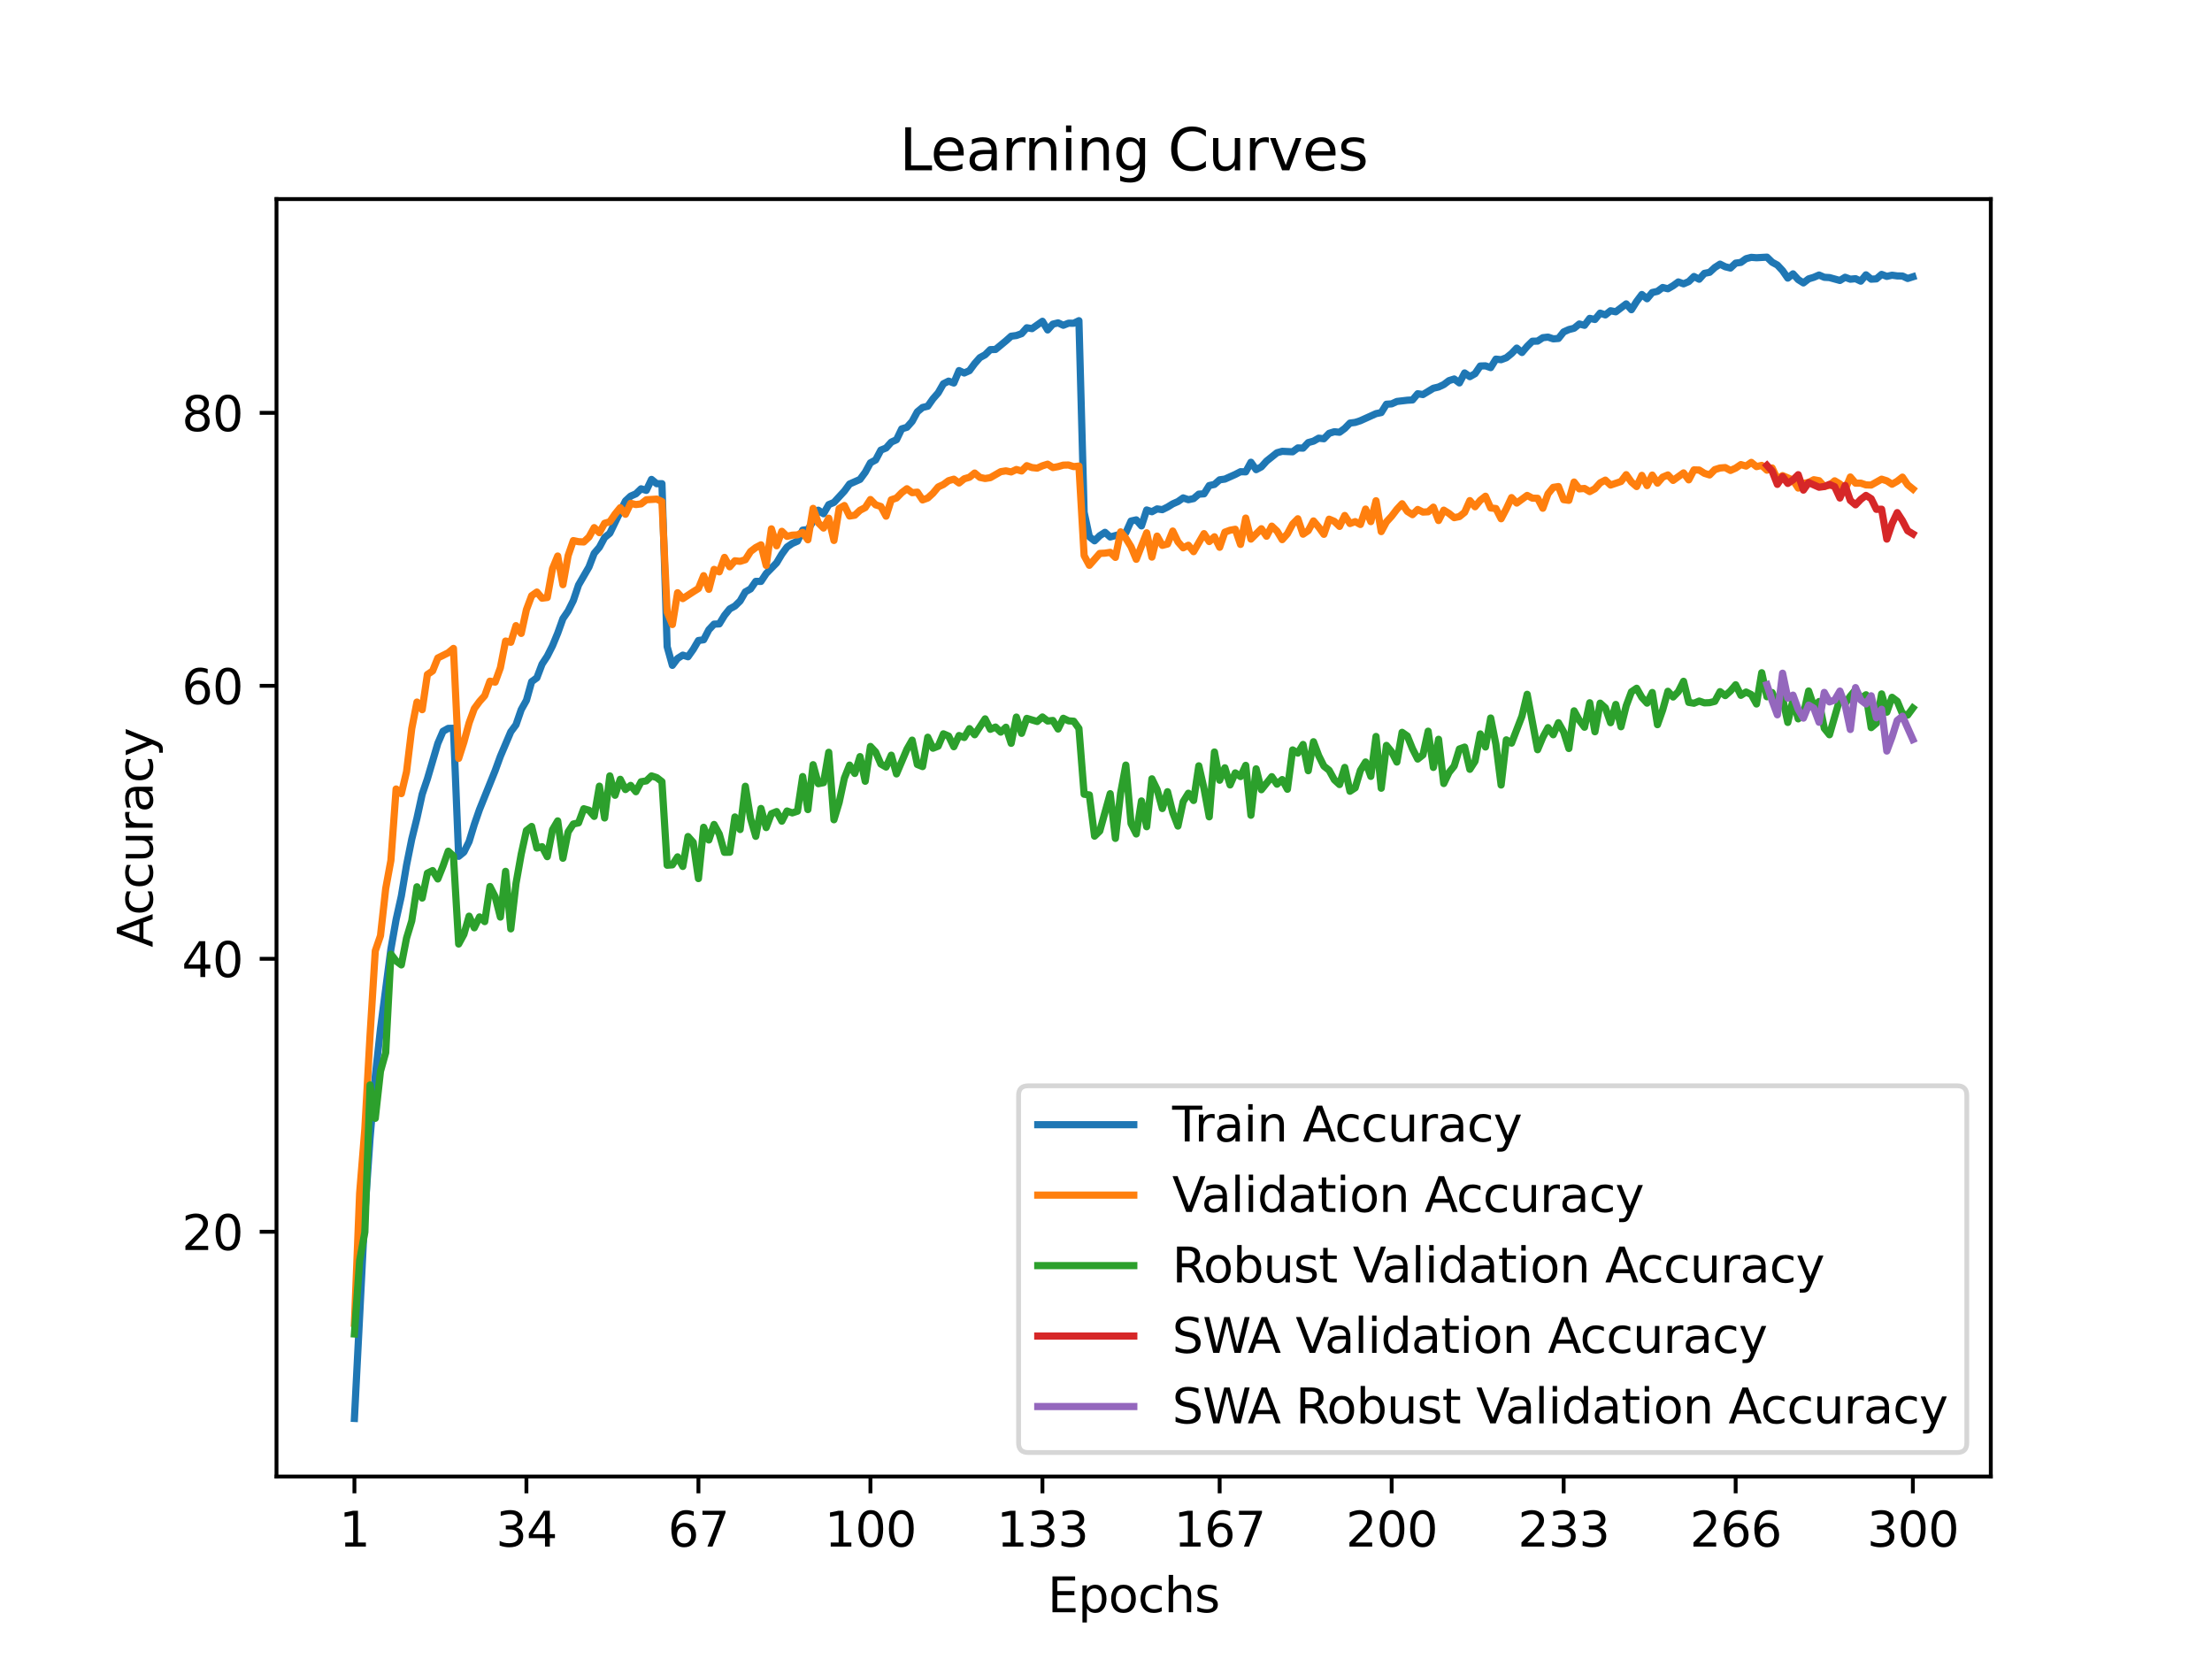<?xml version="1.0" encoding="utf-8" standalone="no"?>
<!DOCTYPE svg PUBLIC "-//W3C//DTD SVG 1.1//EN"
  "http://www.w3.org/Graphics/SVG/1.1/DTD/svg11.dtd">
<svg xmlns:xlink="http://www.w3.org/1999/xlink" width="460.8pt" height="345.6pt" viewBox="0 0 460.8 345.6" xmlns="http://www.w3.org/2000/svg" version="1.1">
 <defs>
  <style type="text/css">*{stroke-linejoin: round; stroke-linecap: butt}</style>
 </defs>
 <g id="figure_1">
  <g id="patch_1">
   <path d="M 0 345.6 
L 460.8 345.6 
L 460.8 0 
L 0 0 
z
" style="fill: #ffffff"/>
  </g>
  <g id="axes_1">
   <g id="patch_2">
    <path d="M 57.6 307.584 
L 414.72 307.584 
L 414.72 41.472 
L 57.6 41.472 
z
" style="fill: #ffffff"/>
   </g>
   <g id="matplotlib.axis_1">
    <g id="xtick_1">
     <g id="line2d_1">
      <defs>
       <path id="m4aa7e3ae4a" d="M 0 0 
L 0 3.5 
" style="stroke: #000000; stroke-width: 0.8"/>
      </defs>
      <g>
       <use xlink:href="#m4aa7e3ae4a" x="73.833" y="307.584" style="stroke: #000000; stroke-width: 0.8"/>
      </g>
     </g>
     <g id="text_1">
      <!-- 1 -->
      <g transform="translate(70.651 322.182) scale(0.1 -0.1)">
       <defs>
        <path id="DejaVuSans-31" d="M 794 531 
L 1825 531 
L 1825 4091 
L 703 3866 
L 703 4441 
L 1819 4666 
L 2450 4666 
L 2450 531 
L 3481 531 
L 3481 0 
L 794 0 
L 794 531 
z
" transform="scale(0.016)"/>
       </defs>
       <use xlink:href="#DejaVuSans-31"/>
      </g>
     </g>
    </g>
    <g id="xtick_2">
     <g id="line2d_2">
      <g>
       <use xlink:href="#m4aa7e3ae4a" x="109.664" y="307.584" style="stroke: #000000; stroke-width: 0.8"/>
      </g>
     </g>
     <g id="text_2">
      <!-- 34 -->
      <g transform="translate(103.302 322.182) scale(0.1 -0.1)">
       <defs>
        <path id="DejaVuSans-33" d="M 2597 2516 
Q 3050 2419 3304 2112 
Q 3559 1806 3559 1356 
Q 3559 666 3084 287 
Q 2609 -91 1734 -91 
Q 1441 -91 1130 -33 
Q 819 25 488 141 
L 488 750 
Q 750 597 1062 519 
Q 1375 441 1716 441 
Q 2309 441 2620 675 
Q 2931 909 2931 1356 
Q 2931 1769 2642 2001 
Q 2353 2234 1838 2234 
L 1294 2234 
L 1294 2753 
L 1863 2753 
Q 2328 2753 2575 2939 
Q 2822 3125 2822 3475 
Q 2822 3834 2567 4026 
Q 2313 4219 1838 4219 
Q 1578 4219 1281 4162 
Q 984 4106 628 3988 
L 628 4550 
Q 988 4650 1302 4700 
Q 1616 4750 1894 4750 
Q 2613 4750 3031 4423 
Q 3450 4097 3450 3541 
Q 3450 3153 3228 2886 
Q 3006 2619 2597 2516 
z
" transform="scale(0.016)"/>
        <path id="DejaVuSans-34" d="M 2419 4116 
L 825 1625 
L 2419 1625 
L 2419 4116 
z
M 2253 4666 
L 3047 4666 
L 3047 1625 
L 3713 1625 
L 3713 1100 
L 3047 1100 
L 3047 0 
L 2419 0 
L 2419 1100 
L 313 1100 
L 313 1709 
L 2253 4666 
z
" transform="scale(0.016)"/>
       </defs>
       <use xlink:href="#DejaVuSans-33"/>
       <use xlink:href="#DejaVuSans-34" x="63.623"/>
      </g>
     </g>
    </g>
    <g id="xtick_3">
     <g id="line2d_3">
      <g>
       <use xlink:href="#m4aa7e3ae4a" x="145.496" y="307.584" style="stroke: #000000; stroke-width: 0.8"/>
      </g>
     </g>
     <g id="text_3">
      <!-- 67 -->
      <g transform="translate(139.133 322.182) scale(0.1 -0.1)">
       <defs>
        <path id="DejaVuSans-36" d="M 2113 2584 
Q 1688 2584 1439 2293 
Q 1191 2003 1191 1497 
Q 1191 994 1439 701 
Q 1688 409 2113 409 
Q 2538 409 2786 701 
Q 3034 994 3034 1497 
Q 3034 2003 2786 2293 
Q 2538 2584 2113 2584 
z
M 3366 4563 
L 3366 3988 
Q 3128 4100 2886 4159 
Q 2644 4219 2406 4219 
Q 1781 4219 1451 3797 
Q 1122 3375 1075 2522 
Q 1259 2794 1537 2939 
Q 1816 3084 2150 3084 
Q 2853 3084 3261 2657 
Q 3669 2231 3669 1497 
Q 3669 778 3244 343 
Q 2819 -91 2113 -91 
Q 1303 -91 875 529 
Q 447 1150 447 2328 
Q 447 3434 972 4092 
Q 1497 4750 2381 4750 
Q 2619 4750 2861 4703 
Q 3103 4656 3366 4563 
z
" transform="scale(0.016)"/>
        <path id="DejaVuSans-37" d="M 525 4666 
L 3525 4666 
L 3525 4397 
L 1831 0 
L 1172 0 
L 2766 4134 
L 525 4134 
L 525 4666 
z
" transform="scale(0.016)"/>
       </defs>
       <use xlink:href="#DejaVuSans-36"/>
       <use xlink:href="#DejaVuSans-37" x="63.623"/>
      </g>
     </g>
    </g>
    <g id="xtick_4">
     <g id="line2d_4">
      <g>
       <use xlink:href="#m4aa7e3ae4a" x="181.327" y="307.584" style="stroke: #000000; stroke-width: 0.8"/>
      </g>
     </g>
     <g id="text_4">
      <!-- 100 -->
      <g transform="translate(171.783 322.182) scale(0.1 -0.1)">
       <defs>
        <path id="DejaVuSans-30" d="M 2034 4250 
Q 1547 4250 1301 3770 
Q 1056 3291 1056 2328 
Q 1056 1369 1301 889 
Q 1547 409 2034 409 
Q 2525 409 2770 889 
Q 3016 1369 3016 2328 
Q 3016 3291 2770 3770 
Q 2525 4250 2034 4250 
z
M 2034 4750 
Q 2819 4750 3233 4129 
Q 3647 3509 3647 2328 
Q 3647 1150 3233 529 
Q 2819 -91 2034 -91 
Q 1250 -91 836 529 
Q 422 1150 422 2328 
Q 422 3509 836 4129 
Q 1250 4750 2034 4750 
z
" transform="scale(0.016)"/>
       </defs>
       <use xlink:href="#DejaVuSans-31"/>
       <use xlink:href="#DejaVuSans-30" x="63.623"/>
       <use xlink:href="#DejaVuSans-30" x="127.246"/>
      </g>
     </g>
    </g>
    <g id="xtick_5">
     <g id="line2d_5">
      <g>
       <use xlink:href="#m4aa7e3ae4a" x="217.158" y="307.584" style="stroke: #000000; stroke-width: 0.8"/>
      </g>
     </g>
     <g id="text_5">
      <!-- 133 -->
      <g transform="translate(207.615 322.182) scale(0.1 -0.1)">
       <use xlink:href="#DejaVuSans-31"/>
       <use xlink:href="#DejaVuSans-33" x="63.623"/>
       <use xlink:href="#DejaVuSans-33" x="127.246"/>
      </g>
     </g>
    </g>
    <g id="xtick_6">
     <g id="line2d_6">
      <g>
       <use xlink:href="#m4aa7e3ae4a" x="254.076" y="307.584" style="stroke: #000000; stroke-width: 0.8"/>
      </g>
     </g>
     <g id="text_6">
      <!-- 167 -->
      <g transform="translate(244.532 322.182) scale(0.1 -0.1)">
       <use xlink:href="#DejaVuSans-31"/>
       <use xlink:href="#DejaVuSans-36" x="63.623"/>
       <use xlink:href="#DejaVuSans-37" x="127.246"/>
      </g>
     </g>
    </g>
    <g id="xtick_7">
     <g id="line2d_7">
      <g>
       <use xlink:href="#m4aa7e3ae4a" x="289.907" y="307.584" style="stroke: #000000; stroke-width: 0.8"/>
      </g>
     </g>
     <g id="text_7">
      <!-- 200 -->
      <g transform="translate(280.363 322.182) scale(0.1 -0.1)">
       <defs>
        <path id="DejaVuSans-32" d="M 1228 531 
L 3431 531 
L 3431 0 
L 469 0 
L 469 531 
Q 828 903 1448 1529 
Q 2069 2156 2228 2338 
Q 2531 2678 2651 2914 
Q 2772 3150 2772 3378 
Q 2772 3750 2511 3984 
Q 2250 4219 1831 4219 
Q 1534 4219 1204 4116 
Q 875 4013 500 3803 
L 500 4441 
Q 881 4594 1212 4672 
Q 1544 4750 1819 4750 
Q 2544 4750 2975 4387 
Q 3406 4025 3406 3419 
Q 3406 3131 3298 2873 
Q 3191 2616 2906 2266 
Q 2828 2175 2409 1742 
Q 1991 1309 1228 531 
z
" transform="scale(0.016)"/>
       </defs>
       <use xlink:href="#DejaVuSans-32"/>
       <use xlink:href="#DejaVuSans-30" x="63.623"/>
       <use xlink:href="#DejaVuSans-30" x="127.246"/>
      </g>
     </g>
    </g>
    <g id="xtick_8">
     <g id="line2d_8">
      <g>
       <use xlink:href="#m4aa7e3ae4a" x="325.739" y="307.584" style="stroke: #000000; stroke-width: 0.8"/>
      </g>
     </g>
     <g id="text_8">
      <!-- 233 -->
      <g transform="translate(316.195 322.182) scale(0.1 -0.1)">
       <use xlink:href="#DejaVuSans-32"/>
       <use xlink:href="#DejaVuSans-33" x="63.623"/>
       <use xlink:href="#DejaVuSans-33" x="127.246"/>
      </g>
     </g>
    </g>
    <g id="xtick_9">
     <g id="line2d_9">
      <g>
       <use xlink:href="#m4aa7e3ae4a" x="361.57" y="307.584" style="stroke: #000000; stroke-width: 0.8"/>
      </g>
     </g>
     <g id="text_9">
      <!-- 266 -->
      <g transform="translate(352.026 322.182) scale(0.1 -0.1)">
       <use xlink:href="#DejaVuSans-32"/>
       <use xlink:href="#DejaVuSans-36" x="63.623"/>
       <use xlink:href="#DejaVuSans-36" x="127.246"/>
      </g>
     </g>
    </g>
    <g id="xtick_10">
     <g id="line2d_10">
      <g>
       <use xlink:href="#m4aa7e3ae4a" x="398.487" y="307.584" style="stroke: #000000; stroke-width: 0.8"/>
      </g>
     </g>
     <g id="text_10">
      <!-- 300 -->
      <g transform="translate(388.944 322.182) scale(0.1 -0.1)">
       <use xlink:href="#DejaVuSans-33"/>
       <use xlink:href="#DejaVuSans-30" x="63.623"/>
       <use xlink:href="#DejaVuSans-30" x="127.246"/>
      </g>
     </g>
    </g>
    <g id="text_11">
     <!-- Epochs -->
     <g transform="translate(218.244 335.861) scale(0.1 -0.1)">
      <defs>
       <path id="DejaVuSans-45" d="M 628 4666 
L 3578 4666 
L 3578 4134 
L 1259 4134 
L 1259 2753 
L 3481 2753 
L 3481 2222 
L 1259 2222 
L 1259 531 
L 3634 531 
L 3634 0 
L 628 0 
L 628 4666 
z
" transform="scale(0.016)"/>
       <path id="DejaVuSans-70" d="M 1159 525 
L 1159 -1331 
L 581 -1331 
L 581 3500 
L 1159 3500 
L 1159 2969 
Q 1341 3281 1617 3432 
Q 1894 3584 2278 3584 
Q 2916 3584 3314 3078 
Q 3713 2572 3713 1747 
Q 3713 922 3314 415 
Q 2916 -91 2278 -91 
Q 1894 -91 1617 61 
Q 1341 213 1159 525 
z
M 3116 1747 
Q 3116 2381 2855 2742 
Q 2594 3103 2138 3103 
Q 1681 3103 1420 2742 
Q 1159 2381 1159 1747 
Q 1159 1113 1420 752 
Q 1681 391 2138 391 
Q 2594 391 2855 752 
Q 3116 1113 3116 1747 
z
" transform="scale(0.016)"/>
       <path id="DejaVuSans-6f" d="M 1959 3097 
Q 1497 3097 1228 2736 
Q 959 2375 959 1747 
Q 959 1119 1226 758 
Q 1494 397 1959 397 
Q 2419 397 2687 759 
Q 2956 1122 2956 1747 
Q 2956 2369 2687 2733 
Q 2419 3097 1959 3097 
z
M 1959 3584 
Q 2709 3584 3137 3096 
Q 3566 2609 3566 1747 
Q 3566 888 3137 398 
Q 2709 -91 1959 -91 
Q 1206 -91 779 398 
Q 353 888 353 1747 
Q 353 2609 779 3096 
Q 1206 3584 1959 3584 
z
" transform="scale(0.016)"/>
       <path id="DejaVuSans-63" d="M 3122 3366 
L 3122 2828 
Q 2878 2963 2633 3030 
Q 2388 3097 2138 3097 
Q 1578 3097 1268 2742 
Q 959 2388 959 1747 
Q 959 1106 1268 751 
Q 1578 397 2138 397 
Q 2388 397 2633 464 
Q 2878 531 3122 666 
L 3122 134 
Q 2881 22 2623 -34 
Q 2366 -91 2075 -91 
Q 1284 -91 818 406 
Q 353 903 353 1747 
Q 353 2603 823 3093 
Q 1294 3584 2113 3584 
Q 2378 3584 2631 3529 
Q 2884 3475 3122 3366 
z
" transform="scale(0.016)"/>
       <path id="DejaVuSans-68" d="M 3513 2113 
L 3513 0 
L 2938 0 
L 2938 2094 
Q 2938 2591 2744 2837 
Q 2550 3084 2163 3084 
Q 1697 3084 1428 2787 
Q 1159 2491 1159 1978 
L 1159 0 
L 581 0 
L 581 4863 
L 1159 4863 
L 1159 2956 
Q 1366 3272 1645 3428 
Q 1925 3584 2291 3584 
Q 2894 3584 3203 3211 
Q 3513 2838 3513 2113 
z
" transform="scale(0.016)"/>
       <path id="DejaVuSans-73" d="M 2834 3397 
L 2834 2853 
Q 2591 2978 2328 3040 
Q 2066 3103 1784 3103 
Q 1356 3103 1142 2972 
Q 928 2841 928 2578 
Q 928 2378 1081 2264 
Q 1234 2150 1697 2047 
L 1894 2003 
Q 2506 1872 2764 1633 
Q 3022 1394 3022 966 
Q 3022 478 2636 193 
Q 2250 -91 1575 -91 
Q 1294 -91 989 -36 
Q 684 19 347 128 
L 347 722 
Q 666 556 975 473 
Q 1284 391 1588 391 
Q 1994 391 2212 530 
Q 2431 669 2431 922 
Q 2431 1156 2273 1281 
Q 2116 1406 1581 1522 
L 1381 1569 
Q 847 1681 609 1914 
Q 372 2147 372 2553 
Q 372 3047 722 3315 
Q 1072 3584 1716 3584 
Q 2034 3584 2315 3537 
Q 2597 3491 2834 3397 
z
" transform="scale(0.016)"/>
      </defs>
      <use xlink:href="#DejaVuSans-45"/>
      <use xlink:href="#DejaVuSans-70" x="63.184"/>
      <use xlink:href="#DejaVuSans-6f" x="126.66"/>
      <use xlink:href="#DejaVuSans-63" x="187.842"/>
      <use xlink:href="#DejaVuSans-68" x="242.822"/>
      <use xlink:href="#DejaVuSans-73" x="306.201"/>
     </g>
    </g>
   </g>
   <g id="matplotlib.axis_2">
    <g id="ytick_1">
     <g id="line2d_11">
      <defs>
       <path id="m921185ba46" d="M 0 0 
L -3.5 0 
" style="stroke: #000000; stroke-width: 0.8"/>
      </defs>
      <g>
       <use xlink:href="#m921185ba46" x="57.6" y="256.598" style="stroke: #000000; stroke-width: 0.8"/>
      </g>
     </g>
     <g id="text_12">
      <!-- 20 -->
      <g transform="translate(37.875 260.397) scale(0.1 -0.1)">
       <use xlink:href="#DejaVuSans-32"/>
       <use xlink:href="#DejaVuSans-30" x="63.623"/>
      </g>
     </g>
    </g>
    <g id="ytick_2">
     <g id="line2d_12">
      <g>
       <use xlink:href="#m921185ba46" x="57.6" y="199.733" style="stroke: #000000; stroke-width: 0.8"/>
      </g>
     </g>
     <g id="text_13">
      <!-- 40 -->
      <g transform="translate(37.875 203.533) scale(0.1 -0.1)">
       <use xlink:href="#DejaVuSans-34"/>
       <use xlink:href="#DejaVuSans-30" x="63.623"/>
      </g>
     </g>
    </g>
    <g id="ytick_3">
     <g id="line2d_13">
      <g>
       <use xlink:href="#m921185ba46" x="57.6" y="142.869" style="stroke: #000000; stroke-width: 0.8"/>
      </g>
     </g>
     <g id="text_14">
      <!-- 60 -->
      <g transform="translate(37.875 146.668) scale(0.1 -0.1)">
       <use xlink:href="#DejaVuSans-36"/>
       <use xlink:href="#DejaVuSans-30" x="63.623"/>
      </g>
     </g>
    </g>
    <g id="ytick_4">
     <g id="line2d_14">
      <g>
       <use xlink:href="#m921185ba46" x="57.6" y="86.004" style="stroke: #000000; stroke-width: 0.8"/>
      </g>
     </g>
     <g id="text_15">
      <!-- 80 -->
      <g transform="translate(37.875 89.803) scale(0.1 -0.1)">
       <defs>
        <path id="DejaVuSans-38" d="M 2034 2216 
Q 1584 2216 1326 1975 
Q 1069 1734 1069 1313 
Q 1069 891 1326 650 
Q 1584 409 2034 409 
Q 2484 409 2743 651 
Q 3003 894 3003 1313 
Q 3003 1734 2745 1975 
Q 2488 2216 2034 2216 
z
M 1403 2484 
Q 997 2584 770 2862 
Q 544 3141 544 3541 
Q 544 4100 942 4425 
Q 1341 4750 2034 4750 
Q 2731 4750 3128 4425 
Q 3525 4100 3525 3541 
Q 3525 3141 3298 2862 
Q 3072 2584 2669 2484 
Q 3125 2378 3379 2068 
Q 3634 1759 3634 1313 
Q 3634 634 3220 271 
Q 2806 -91 2034 -91 
Q 1263 -91 848 271 
Q 434 634 434 1313 
Q 434 1759 690 2068 
Q 947 2378 1403 2484 
z
M 1172 3481 
Q 1172 3119 1398 2916 
Q 1625 2713 2034 2713 
Q 2441 2713 2670 2916 
Q 2900 3119 2900 3481 
Q 2900 3844 2670 4047 
Q 2441 4250 2034 4250 
Q 1625 4250 1398 4047 
Q 1172 3844 1172 3481 
z
" transform="scale(0.016)"/>
       </defs>
       <use xlink:href="#DejaVuSans-38"/>
       <use xlink:href="#DejaVuSans-30" x="63.623"/>
      </g>
     </g>
    </g>
    <g id="text_16">
     <!-- Accuracy -->
     <g transform="translate(31.795 197.356) rotate(-90) scale(0.1 -0.1)">
      <defs>
       <path id="DejaVuSans-41" d="M 2188 4044 
L 1331 1722 
L 3047 1722 
L 2188 4044 
z
M 1831 4666 
L 2547 4666 
L 4325 0 
L 3669 0 
L 3244 1197 
L 1141 1197 
L 716 0 
L 50 0 
L 1831 4666 
z
" transform="scale(0.016)"/>
       <path id="DejaVuSans-75" d="M 544 1381 
L 544 3500 
L 1119 3500 
L 1119 1403 
Q 1119 906 1312 657 
Q 1506 409 1894 409 
Q 2359 409 2629 706 
Q 2900 1003 2900 1516 
L 2900 3500 
L 3475 3500 
L 3475 0 
L 2900 0 
L 2900 538 
Q 2691 219 2414 64 
Q 2138 -91 1772 -91 
Q 1169 -91 856 284 
Q 544 659 544 1381 
z
M 1991 3584 
L 1991 3584 
z
" transform="scale(0.016)"/>
       <path id="DejaVuSans-72" d="M 2631 2963 
Q 2534 3019 2420 3045 
Q 2306 3072 2169 3072 
Q 1681 3072 1420 2755 
Q 1159 2438 1159 1844 
L 1159 0 
L 581 0 
L 581 3500 
L 1159 3500 
L 1159 2956 
Q 1341 3275 1631 3429 
Q 1922 3584 2338 3584 
Q 2397 3584 2469 3576 
Q 2541 3569 2628 3553 
L 2631 2963 
z
" transform="scale(0.016)"/>
       <path id="DejaVuSans-61" d="M 2194 1759 
Q 1497 1759 1228 1600 
Q 959 1441 959 1056 
Q 959 750 1161 570 
Q 1363 391 1709 391 
Q 2188 391 2477 730 
Q 2766 1069 2766 1631 
L 2766 1759 
L 2194 1759 
z
M 3341 1997 
L 3341 0 
L 2766 0 
L 2766 531 
Q 2569 213 2275 61 
Q 1981 -91 1556 -91 
Q 1019 -91 701 211 
Q 384 513 384 1019 
Q 384 1609 779 1909 
Q 1175 2209 1959 2209 
L 2766 2209 
L 2766 2266 
Q 2766 2663 2505 2880 
Q 2244 3097 1772 3097 
Q 1472 3097 1187 3025 
Q 903 2953 641 2809 
L 641 3341 
Q 956 3463 1253 3523 
Q 1550 3584 1831 3584 
Q 2591 3584 2966 3190 
Q 3341 2797 3341 1997 
z
" transform="scale(0.016)"/>
       <path id="DejaVuSans-79" d="M 2059 -325 
Q 1816 -950 1584 -1140 
Q 1353 -1331 966 -1331 
L 506 -1331 
L 506 -850 
L 844 -850 
Q 1081 -850 1212 -737 
Q 1344 -625 1503 -206 
L 1606 56 
L 191 3500 
L 800 3500 
L 1894 763 
L 2988 3500 
L 3597 3500 
L 2059 -325 
z
" transform="scale(0.016)"/>
      </defs>
      <use xlink:href="#DejaVuSans-41"/>
      <use xlink:href="#DejaVuSans-63" x="66.658"/>
      <use xlink:href="#DejaVuSans-63" x="121.639"/>
      <use xlink:href="#DejaVuSans-75" x="176.619"/>
      <use xlink:href="#DejaVuSans-72" x="239.998"/>
      <use xlink:href="#DejaVuSans-61" x="281.111"/>
      <use xlink:href="#DejaVuSans-63" x="342.391"/>
      <use xlink:href="#DejaVuSans-79" x="397.371"/>
     </g>
    </g>
   </g>
   <g id="line2d_15">
    <path d="M 73.833 295.488 
L 76.004 252.777 
L 77.09 237.122 
L 78.176 224.214 
L 79.262 214.336 
L 81.433 197.715 
L 82.519 191.556 
L 83.605 186.683 
L 84.691 180.212 
L 85.777 174.804 
L 86.862 170.42 
L 87.948 165.461 
L 89.034 162.254 
L 91.206 154.861 
L 92.291 152.342 
L 93.377 151.734 
L 94.463 151.711 
L 95.549 178.392 
L 96.635 177.511 
L 97.72 175.321 
L 98.806 171.75 
L 99.892 168.623 
L 103.149 160.542 
L 104.235 157.557 
L 106.407 152.445 
L 107.493 150.983 
L 108.578 147.833 
L 109.664 145.894 
L 110.75 142.004 
L 111.836 141.208 
L 112.922 138.348 
L 114.007 136.693 
L 115.093 134.538 
L 116.179 131.905 
L 117.265 128.874 
L 118.351 127.282 
L 119.436 125.11 
L 120.522 121.868 
L 122.694 118.11 
L 123.78 115.272 
L 124.865 113.998 
L 125.951 111.985 
L 127.037 111.087 
L 130.294 104.36 
L 131.38 103.353 
L 132.466 102.875 
L 133.552 101.829 
L 134.638 102.153 
L 135.723 99.873 
L 136.809 100.766 
L 137.895 100.76 
L 138.981 134.714 
L 140.067 138.604 
L 141.152 137.165 
L 142.238 136.477 
L 143.324 136.812 
L 144.41 135.283 
L 145.496 133.429 
L 146.581 133.275 
L 147.667 131.188 
L 148.753 130.017 
L 149.839 129.972 
L 150.925 128.203 
L 152.01 126.85 
L 153.096 126.253 
L 154.182 125.189 
L 155.268 123.296 
L 156.354 122.687 
L 157.439 121.112 
L 158.525 121.118 
L 159.611 119.48 
L 161.783 117.257 
L 162.868 115.437 
L 163.954 113.953 
L 165.04 113.214 
L 166.126 112.736 
L 167.212 110.439 
L 168.297 110.319 
L 169.383 108.613 
L 170.469 106.287 
L 171.555 107.021 
L 172.641 105.122 
L 173.726 104.667 
L 175.898 102.307 
L 176.984 100.828 
L 179.155 99.867 
L 180.241 98.389 
L 181.327 96.41 
L 182.413 95.819 
L 183.499 93.766 
L 184.584 93.328 
L 185.67 92.1 
L 186.756 91.605 
L 187.842 89.342 
L 188.928 89.012 
L 190.013 87.789 
L 191.099 85.788 
L 192.185 84.883 
L 193.271 84.622 
L 194.357 83.081 
L 195.442 81.841 
L 196.528 79.942 
L 197.614 79.396 
L 198.7 79.788 
L 199.786 77.201 
L 200.871 77.701 
L 201.957 77.212 
L 203.043 75.74 
L 204.129 74.506 
L 205.215 73.909 
L 206.3 72.834 
L 207.386 72.8 
L 209.558 71.003 
L 210.644 70.036 
L 211.729 69.894 
L 212.815 69.507 
L 213.901 68.279 
L 214.987 68.461 
L 217.158 66.931 
L 218.244 68.734 
L 219.33 67.523 
L 220.416 67.255 
L 221.502 67.761 
L 222.587 67.329 
L 223.673 67.335 
L 224.759 66.806 
L 225.845 106.72 
L 226.931 111.803 
L 228.016 112.662 
L 229.102 111.593 
L 230.188 110.893 
L 231.274 111.866 
L 234.531 110.984 
L 235.617 108.539 
L 236.703 108.3 
L 237.789 109.551 
L 238.875 106.236 
L 239.96 106.606 
L 241.046 106.014 
L 242.132 106.174 
L 243.218 105.633 
L 244.304 104.962 
L 245.389 104.485 
L 246.475 103.723 
L 247.561 104.098 
L 248.647 103.865 
L 249.733 102.938 
L 250.818 102.875 
L 251.904 101.147 
L 252.99 100.914 
L 254.076 99.953 
L 255.162 99.805 
L 257.333 98.832 
L 258.419 98.269 
L 259.505 98.292 
L 260.591 96.296 
L 261.676 97.837 
L 262.762 97.257 
L 263.848 96.052 
L 266.02 94.317 
L 267.105 94.016 
L 269.277 94.118 
L 270.363 93.311 
L 271.449 93.356 
L 272.534 92.196 
L 273.62 91.901 
L 274.706 91.281 
L 275.792 91.4 
L 276.878 90.274 
L 277.963 89.939 
L 279.049 90.047 
L 280.135 89.251 
L 281.221 88.136 
L 282.307 87.994 
L 283.392 87.641 
L 286.65 86.169 
L 287.736 85.947 
L 288.821 84.207 
L 289.907 84.133 
L 290.993 83.632 
L 293.165 83.377 
L 294.25 83.314 
L 295.336 82.023 
L 296.422 82.194 
L 298.594 80.88 
L 299.679 80.624 
L 300.765 80.112 
L 301.851 79.294 
L 302.937 78.952 
L 304.023 79.771 
L 305.108 77.69 
L 306.194 78.463 
L 307.28 77.844 
L 308.366 76.246 
L 309.452 76.212 
L 310.537 76.581 
L 311.623 74.813 
L 312.709 74.932 
L 313.795 74.528 
L 314.881 73.653 
L 315.966 72.515 
L 317.052 73.431 
L 318.138 72.151 
L 319.224 71.082 
L 320.31 71.06 
L 321.395 70.349 
L 322.481 70.224 
L 323.567 70.588 
L 324.653 70.508 
L 325.739 69.143 
L 326.824 68.654 
L 327.91 68.381 
L 328.996 67.494 
L 330.082 67.767 
L 331.168 66.323 
L 332.253 66.55 
L 333.339 65.231 
L 334.425 65.601 
L 335.511 64.736 
L 336.597 64.952 
L 338.768 63.309 
L 339.854 64.52 
L 340.94 62.797 
L 342.026 61.353 
L 343.111 62.234 
L 344.197 60.932 
L 345.283 60.693 
L 346.369 59.891 
L 347.455 60.159 
L 348.54 59.522 
L 349.626 58.731 
L 350.712 59.124 
L 351.798 58.657 
L 352.884 57.6 
L 353.969 58.168 
L 355.055 56.946 
L 356.141 56.73 
L 357.227 55.729 
L 358.313 55.024 
L 359.398 55.57 
L 360.484 55.837 
L 361.57 54.813 
L 362.656 54.665 
L 363.742 53.886 
L 364.827 53.608 
L 365.913 53.693 
L 368.085 53.568 
L 369.171 54.626 
L 370.256 55.211 
L 371.342 56.377 
L 372.428 57.935 
L 373.514 57.048 
L 374.6 58.248 
L 375.685 58.936 
L 376.771 58.094 
L 377.857 57.765 
L 378.943 57.293 
L 380.029 57.765 
L 381.114 57.827 
L 383.286 58.424 
L 384.372 57.759 
L 385.458 58.163 
L 386.543 58.055 
L 387.629 58.572 
L 388.715 57.253 
L 389.801 58.157 
L 390.887 58.094 
L 391.972 57.162 
L 393.058 57.577 
L 394.144 57.332 
L 395.23 57.48 
L 396.316 57.497 
L 397.401 58.009 
L 398.487 57.662 
L 398.487 57.662 
" clip-path="url(#pe8cf2c5731)" style="fill: none; stroke: #1f77b4; stroke-width: 1.5; stroke-linecap: square"/>
   </g>
   <g id="line2d_16">
    <path d="M 73.833 275.676 
L 74.919 248.58 
L 76.004 235.189 
L 77.09 215.627 
L 78.176 198.084 
L 79.262 194.928 
L 80.348 185.119 
L 81.433 179.234 
L 82.519 164.363 
L 83.605 165.33 
L 84.691 160.752 
L 85.777 151.768 
L 86.862 146.252 
L 87.948 147.844 
L 89.034 140.509 
L 90.12 139.769 
L 91.206 137.068 
L 93.377 135.988 
L 94.463 135.078 
L 95.549 157.995 
L 96.635 154.611 
L 97.72 150.602 
L 98.806 147.617 
L 99.892 146.138 
L 100.978 144.916 
L 102.064 141.902 
L 103.149 142.101 
L 104.235 139.115 
L 105.321 133.543 
L 106.407 133.799 
L 107.493 130.33 
L 108.578 131.95 
L 109.664 127.003 
L 110.75 124.103 
L 111.836 123.335 
L 112.922 124.615 
L 114.007 124.473 
L 115.093 118.474 
L 116.179 115.829 
L 117.265 121.8 
L 118.351 115.744 
L 119.436 112.616 
L 120.522 112.844 
L 121.608 112.901 
L 122.694 111.877 
L 123.78 109.915 
L 124.865 110.967 
L 125.951 109.006 
L 127.037 108.693 
L 128.123 107.101 
L 129.209 105.764 
L 130.294 107.129 
L 131.38 104.854 
L 132.466 105.11 
L 133.552 104.968 
L 134.638 104.115 
L 136.809 103.973 
L 137.895 104.485 
L 138.981 127.487 
L 140.067 130.102 
L 141.152 123.478 
L 142.238 124.7 
L 144.41 123.279 
L 145.496 122.596 
L 146.581 119.924 
L 147.667 122.767 
L 148.753 118.616 
L 149.839 119.127 
L 150.925 116.114 
L 152.01 118.075 
L 153.096 116.824 
L 154.182 116.938 
L 155.268 116.597 
L 156.354 114.891 
L 157.439 114.066 
L 158.525 113.498 
L 159.611 117.791 
L 160.697 110.171 
L 161.783 113.697 
L 162.868 110.683 
L 163.954 111.735 
L 165.04 111.479 
L 166.126 111.422 
L 167.212 110.91 
L 168.297 112.446 
L 169.383 105.906 
L 170.469 108.92 
L 171.555 110.001 
L 172.641 107.954 
L 173.726 112.588 
L 174.812 105.935 
L 175.898 105.309 
L 176.984 107.499 
L 178.07 107.328 
L 179.155 106.304 
L 180.241 105.736 
L 181.327 104.058 
L 182.413 105.167 
L 183.499 105.508 
L 184.584 107.527 
L 185.67 104.115 
L 186.756 103.746 
L 187.842 102.637 
L 188.928 101.812 
L 190.013 102.637 
L 191.099 102.523 
L 192.185 104.144 
L 193.271 103.746 
L 194.357 102.75 
L 195.442 101.442 
L 196.528 100.931 
L 197.614 100.135 
L 198.7 99.822 
L 199.786 100.618 
L 200.871 99.737 
L 201.957 99.424 
L 203.043 98.542 
L 204.129 99.452 
L 205.215 99.68 
L 206.3 99.509 
L 208.472 98.258 
L 209.558 98.087 
L 210.644 98.315 
L 211.729 97.803 
L 212.815 98.116 
L 213.901 97.007 
L 214.987 97.405 
L 216.073 97.519 
L 217.158 97.035 
L 218.244 96.694 
L 219.33 97.405 
L 220.416 97.206 
L 221.502 96.893 
L 222.587 96.865 
L 223.673 97.206 
L 224.759 97.092 
L 225.845 115.744 
L 226.931 117.763 
L 229.102 115.289 
L 230.188 115.232 
L 231.274 115.062 
L 232.36 116.114 
L 233.445 110.797 
L 234.531 112.133 
L 235.617 113.896 
L 236.703 116.512 
L 238.875 110.996 
L 239.96 116.057 
L 241.046 111.678 
L 242.132 113.612 
L 243.218 113.327 
L 244.304 110.626 
L 245.389 112.872 
L 246.475 114.123 
L 247.561 113.583 
L 248.647 114.919 
L 250.818 111.166 
L 251.904 112.815 
L 252.99 111.82 
L 254.076 114.01 
L 255.162 110.854 
L 256.247 110.456 
L 257.333 110.257 
L 258.419 113.413 
L 259.505 107.925 
L 260.591 112.304 
L 262.762 110.143 
L 263.848 111.707 
L 264.934 109.603 
L 266.02 110.626 
L 267.105 112.417 
L 268.191 111.195 
L 269.277 109.176 
L 270.363 108.067 
L 271.449 111.28 
L 272.534 110.541 
L 273.62 108.522 
L 274.706 109.802 
L 275.792 111.309 
L 276.878 108.153 
L 277.963 108.607 
L 279.049 109.659 
L 280.135 107.385 
L 281.221 109.062 
L 282.307 108.664 
L 283.392 109.261 
L 284.478 106.049 
L 285.564 108.664 
L 286.65 104.314 
L 287.736 110.74 
L 288.821 108.721 
L 289.907 107.527 
L 290.993 106.105 
L 292.079 104.94 
L 293.165 106.532 
L 294.25 107.214 
L 295.336 106.134 
L 296.422 106.674 
L 297.508 106.617 
L 298.594 105.65 
L 299.679 108.437 
L 300.765 106.276 
L 301.851 106.958 
L 302.937 107.84 
L 304.023 107.612 
L 305.108 106.731 
L 306.194 104.286 
L 307.28 105.565 
L 308.366 104.229 
L 309.452 103.376 
L 310.537 105.821 
L 311.623 105.935 
L 312.709 108.067 
L 313.795 105.992 
L 314.881 103.66 
L 315.966 104.798 
L 318.138 103.205 
L 319.224 103.774 
L 320.31 103.802 
L 321.395 105.878 
L 322.481 102.864 
L 323.567 101.528 
L 324.653 101.357 
L 325.739 104.087 
L 326.824 104.229 
L 327.91 100.419 
L 328.996 101.841 
L 330.082 101.755 
L 331.168 102.409 
L 332.253 101.812 
L 333.339 100.59 
L 334.425 100.021 
L 335.511 101.044 
L 337.682 100.305 
L 338.768 98.884 
L 339.854 100.419 
L 340.94 101.357 
L 342.026 99.026 
L 343.111 101.158 
L 344.197 98.969 
L 345.283 100.646 
L 346.369 99.395 
L 347.455 98.94 
L 348.54 100.078 
L 350.712 98.514 
L 351.798 99.964 
L 352.884 97.888 
L 353.969 97.917 
L 355.055 98.599 
L 356.141 98.94 
L 357.227 97.832 
L 358.313 97.49 
L 359.398 97.405 
L 360.484 98.002 
L 361.57 97.519 
L 362.656 96.78 
L 363.742 97.092 
L 364.827 96.325 
L 365.913 97.206 
L 366.999 96.95 
L 368.085 97.945 
L 369.171 97.49 
L 370.256 99.765 
L 371.342 99.083 
L 373.514 100.021 
L 374.6 101.67 
L 375.685 100.703 
L 376.771 100.504 
L 377.857 99.936 
L 378.943 100.135 
L 380.029 101.329 
L 381.114 101.101 
L 382.2 100.163 
L 383.286 100.817 
L 384.372 102.011 
L 385.458 99.367 
L 386.543 100.646 
L 387.629 100.646 
L 388.715 101.016 
L 389.801 101.044 
L 391.972 99.822 
L 393.058 100.163 
L 394.144 100.874 
L 395.23 100.248 
L 396.316 99.395 
L 397.401 100.988 
L 398.487 101.869 
L 398.487 101.869 
" clip-path="url(#pe8cf2c5731)" style="fill: none; stroke: #ff7f0e; stroke-width: 1.5; stroke-linecap: square"/>
   </g>
   <g id="line2d_17">
    <path d="M 73.833 277.893 
L 74.919 262.559 
L 76.004 256.677 
L 77.09 226.009 
L 78.176 232.97 
L 79.262 223.166 
L 80.348 219.283 
L 81.433 198.773 
L 82.519 200.184 
L 83.605 201.008 
L 84.691 195.419 
L 85.777 191.831 
L 86.862 184.733 
L 87.948 187.086 
L 89.034 181.89 
L 90.12 181.36 
L 91.206 183.105 
L 92.291 180.399 
L 93.377 177.321 
L 94.463 178.321 
L 95.549 196.655 
L 96.635 194.655 
L 97.72 190.851 
L 98.806 193.282 
L 99.892 191.008 
L 100.978 191.988 
L 102.064 184.674 
L 103.149 186.792 
L 104.235 191.047 
L 105.321 181.517 
L 106.407 193.498 
L 107.493 184.046 
L 108.578 177.948 
L 109.664 173.007 
L 110.75 172.164 
L 111.836 176.674 
L 112.922 176.38 
L 114.007 178.458 
L 115.093 172.85 
L 116.179 171.007 
L 117.265 178.791 
L 118.351 173.301 
L 119.436 171.654 
L 120.522 171.419 
L 121.608 168.477 
L 122.694 168.791 
L 123.78 170.066 
L 124.865 163.771 
L 125.951 170.399 
L 127.037 161.634 
L 128.123 165.673 
L 129.209 162.34 
L 130.294 164.477 
L 131.38 163.614 
L 132.466 164.928 
L 133.552 162.85 
L 134.638 162.673 
L 135.723 161.634 
L 136.809 161.987 
L 137.895 162.83 
L 138.981 180.242 
L 140.067 180.164 
L 141.152 178.497 
L 142.238 180.497 
L 143.324 174.262 
L 144.41 175.478 
L 145.496 183.027 
L 146.581 172.34 
L 147.667 174.987 
L 148.753 171.752 
L 149.839 173.752 
L 150.925 177.556 
L 152.01 177.536 
L 153.096 170.183 
L 154.182 172.811 
L 155.268 163.791 
L 156.354 170.497 
L 157.439 174.223 
L 158.525 168.418 
L 159.611 172.399 
L 160.697 169.517 
L 161.783 169.066 
L 162.868 171.066 
L 163.954 168.948 
L 165.04 169.34 
L 166.126 168.987 
L 167.212 161.771 
L 168.297 168.654 
L 169.383 159.3 
L 170.469 163.261 
L 171.555 163.046 
L 172.641 156.712 
L 173.726 170.771 
L 174.812 167.164 
L 175.898 162.105 
L 176.984 159.379 
L 178.07 161.124 
L 179.155 157.614 
L 180.241 162.752 
L 181.327 155.496 
L 182.413 156.653 
L 183.499 159.163 
L 184.584 159.791 
L 185.67 157.32 
L 186.756 161.222 
L 188.928 156.085 
L 190.013 154.183 
L 191.099 159.261 
L 192.185 159.693 
L 193.271 153.575 
L 194.357 155.869 
L 195.442 155.438 
L 196.528 152.869 
L 197.614 153.339 
L 198.7 155.555 
L 199.786 153.222 
L 200.871 153.634 
L 201.957 151.79 
L 203.043 153.065 
L 205.215 149.751 
L 206.3 151.928 
L 207.386 151.457 
L 208.472 152.516 
L 209.558 151.496 
L 210.644 154.849 
L 211.729 149.379 
L 212.815 152.771 
L 213.901 149.653 
L 216.073 150.3 
L 217.158 149.359 
L 218.244 150.202 
L 219.33 150.084 
L 220.416 151.869 
L 221.502 149.633 
L 222.587 150.163 
L 223.673 150.241 
L 224.759 151.751 
L 225.845 165.458 
L 226.931 165.595 
L 228.016 174.183 
L 229.102 173.125 
L 231.274 165.34 
L 232.36 174.654 
L 233.445 165.203 
L 234.531 159.379 
L 235.617 171.575 
L 236.703 173.732 
L 237.789 166.85 
L 238.875 172.223 
L 239.96 162.242 
L 241.046 164.477 
L 242.132 168.438 
L 243.218 164.928 
L 244.304 169.262 
L 245.389 172.085 
L 246.475 167.007 
L 247.561 165.242 
L 248.647 166.752 
L 249.733 159.536 
L 250.818 164.261 
L 251.904 170.164 
L 252.99 156.653 
L 254.076 162.536 
L 255.162 159.948 
L 256.247 163.516 
L 257.333 161.006 
L 258.419 161.771 
L 259.505 159.438 
L 260.591 169.83 
L 261.676 160.163 
L 262.762 164.516 
L 264.934 161.791 
L 266.02 163.359 
L 267.105 162.399 
L 268.191 164.418 
L 269.277 156.222 
L 270.363 156.889 
L 271.449 155.085 
L 272.534 160.555 
L 273.62 154.516 
L 274.706 157.418 
L 275.792 159.595 
L 276.878 160.457 
L 277.963 162.438 
L 279.049 163.438 
L 280.135 159.869 
L 281.221 164.83 
L 282.307 164.124 
L 283.392 160.497 
L 284.478 158.732 
L 285.564 161.732 
L 286.65 153.418 
L 287.736 164.203 
L 288.821 155.281 
L 289.907 156.614 
L 290.993 158.751 
L 292.079 152.555 
L 293.165 153.32 
L 294.25 155.987 
L 295.336 158.124 
L 296.422 157.261 
L 297.508 152.32 
L 298.594 159.869 
L 299.679 154.006 
L 300.765 163.222 
L 301.851 160.928 
L 302.937 159.575 
L 304.023 156.026 
L 305.108 155.634 
L 306.194 160.261 
L 307.28 158.575 
L 308.366 152.888 
L 309.452 155.614 
L 310.537 149.575 
L 311.623 155.045 
L 312.709 163.536 
L 313.795 154.124 
L 314.881 154.81 
L 317.052 149.182 
L 318.138 144.633 
L 320.31 156.183 
L 321.395 153.594 
L 322.481 151.575 
L 323.567 153.065 
L 324.653 150.555 
L 325.739 152.477 
L 326.824 155.928 
L 327.91 148.084 
L 328.996 150.045 
L 330.082 151.496 
L 331.168 146.398 
L 332.253 152.437 
L 333.339 146.476 
L 334.425 147.457 
L 335.511 150.555 
L 336.597 146.751 
L 337.682 151.398 
L 338.768 147.045 
L 339.854 144.123 
L 340.94 143.378 
L 342.026 145.28 
L 343.111 146.476 
L 344.197 144.261 
L 345.283 150.967 
L 346.369 147.888 
L 347.455 144.006 
L 348.54 145.202 
L 349.626 144.084 
L 350.712 141.927 
L 351.798 146.32 
L 352.884 146.496 
L 353.969 146.045 
L 355.055 146.418 
L 356.141 146.378 
L 357.227 146.104 
L 358.313 144.084 
L 359.398 144.908 
L 360.484 143.947 
L 361.57 142.653 
L 362.656 144.849 
L 363.742 144.163 
L 364.827 144.692 
L 365.913 146.653 
L 366.999 140.143 
L 368.085 145.143 
L 369.171 144.28 
L 370.256 146.869 
L 371.342 145.437 
L 372.428 150.496 
L 373.514 145.79 
L 374.6 149.751 
L 375.685 148.79 
L 376.771 143.947 
L 377.857 147.163 
L 378.943 146.143 
L 380.029 151.712 
L 381.114 153.065 
L 383.286 145.555 
L 384.372 146.575 
L 385.458 145.006 
L 386.543 143.692 
L 387.629 145.476 
L 388.715 144.731 
L 389.801 151.575 
L 390.887 150.653 
L 391.972 144.555 
L 393.058 148.359 
L 394.144 145.261 
L 395.23 146.084 
L 396.316 148.692 
L 397.401 148.967 
L 398.487 147.496 
L 398.487 147.496 
" clip-path="url(#pe8cf2c5731)" style="fill: none; stroke: #2ca02c; stroke-width: 1.5; stroke-linecap: square"/>
   </g>
   <g id="line2d_18">
    <path d="M 368.085 96.95 
L 369.171 98.144 
L 370.256 100.902 
L 371.342 99.282 
L 372.428 100.703 
L 373.514 99.964 
L 374.6 98.884 
L 375.685 102.096 
L 376.771 100.533 
L 378.943 101.499 
L 380.029 101.357 
L 381.114 100.902 
L 382.2 101.386 
L 383.286 103.746 
L 384.372 101.13 
L 385.458 104.257 
L 386.543 105.167 
L 387.629 104.03 
L 388.715 103.205 
L 389.801 103.888 
L 390.887 106.105 
L 391.972 106.077 
L 393.058 112.304 
L 394.144 109.091 
L 395.23 106.788 
L 396.316 108.465 
L 397.401 110.569 
L 398.487 111.223 
L 398.487 111.223 
" clip-path="url(#pe8cf2c5731)" style="fill: none; stroke: #d62728; stroke-width: 1.5; stroke-linecap: square"/>
   </g>
   <g id="line2d_19">
    <path d="M 368.085 142.633 
L 369.171 145.986 
L 370.256 148.908 
L 371.342 140.241 
L 372.428 145.437 
L 373.514 144.81 
L 374.6 147.771 
L 375.685 149.594 
L 376.771 146.888 
L 377.857 147.535 
L 378.943 150.457 
L 380.029 144.241 
L 381.114 146.222 
L 382.2 145.829 
L 383.286 143.967 
L 384.372 146.869 
L 385.458 151.967 
L 386.543 143.241 
L 387.629 145.829 
L 388.715 146.653 
L 389.801 144.947 
L 390.887 149.535 
L 391.972 147.751 
L 393.058 156.457 
L 394.144 153.536 
L 395.23 150.084 
L 396.316 149.202 
L 398.487 154.065 
L 398.487 154.065 
" clip-path="url(#pe8cf2c5731)" style="fill: none; stroke: #9467bd; stroke-width: 1.5; stroke-linecap: square"/>
   </g>
   <g id="patch_3">
    <path d="M 57.6 307.584 
L 57.6 41.472 
" style="fill: none; stroke: #000000; stroke-width: 0.8; stroke-linejoin: miter; stroke-linecap: square"/>
   </g>
   <g id="patch_4">
    <path d="M 414.72 307.584 
L 414.72 41.472 
" style="fill: none; stroke: #000000; stroke-width: 0.8; stroke-linejoin: miter; stroke-linecap: square"/>
   </g>
   <g id="patch_5">
    <path d="M 57.6 307.584 
L 414.72 307.584 
" style="fill: none; stroke: #000000; stroke-width: 0.8; stroke-linejoin: miter; stroke-linecap: square"/>
   </g>
   <g id="patch_6">
    <path d="M 57.6 41.472 
L 414.72 41.472 
" style="fill: none; stroke: #000000; stroke-width: 0.8; stroke-linejoin: miter; stroke-linecap: square"/>
   </g>
   <g id="text_17">
    <!-- Learning Curves -->
    <g transform="translate(187.376 35.472) scale(0.12 -0.12)">
     <defs>
      <path id="DejaVuSans-4c" d="M 628 4666 
L 1259 4666 
L 1259 531 
L 3531 531 
L 3531 0 
L 628 0 
L 628 4666 
z
" transform="scale(0.016)"/>
      <path id="DejaVuSans-65" d="M 3597 1894 
L 3597 1613 
L 953 1613 
Q 991 1019 1311 708 
Q 1631 397 2203 397 
Q 2534 397 2845 478 
Q 3156 559 3463 722 
L 3463 178 
Q 3153 47 2828 -22 
Q 2503 -91 2169 -91 
Q 1331 -91 842 396 
Q 353 884 353 1716 
Q 353 2575 817 3079 
Q 1281 3584 2069 3584 
Q 2775 3584 3186 3129 
Q 3597 2675 3597 1894 
z
M 3022 2063 
Q 3016 2534 2758 2815 
Q 2500 3097 2075 3097 
Q 1594 3097 1305 2825 
Q 1016 2553 972 2059 
L 3022 2063 
z
" transform="scale(0.016)"/>
      <path id="DejaVuSans-6e" d="M 3513 2113 
L 3513 0 
L 2938 0 
L 2938 2094 
Q 2938 2591 2744 2837 
Q 2550 3084 2163 3084 
Q 1697 3084 1428 2787 
Q 1159 2491 1159 1978 
L 1159 0 
L 581 0 
L 581 3500 
L 1159 3500 
L 1159 2956 
Q 1366 3272 1645 3428 
Q 1925 3584 2291 3584 
Q 2894 3584 3203 3211 
Q 3513 2838 3513 2113 
z
" transform="scale(0.016)"/>
      <path id="DejaVuSans-69" d="M 603 3500 
L 1178 3500 
L 1178 0 
L 603 0 
L 603 3500 
z
M 603 4863 
L 1178 4863 
L 1178 4134 
L 603 4134 
L 603 4863 
z
" transform="scale(0.016)"/>
      <path id="DejaVuSans-67" d="M 2906 1791 
Q 2906 2416 2648 2759 
Q 2391 3103 1925 3103 
Q 1463 3103 1205 2759 
Q 947 2416 947 1791 
Q 947 1169 1205 825 
Q 1463 481 1925 481 
Q 2391 481 2648 825 
Q 2906 1169 2906 1791 
z
M 3481 434 
Q 3481 -459 3084 -895 
Q 2688 -1331 1869 -1331 
Q 1566 -1331 1297 -1286 
Q 1028 -1241 775 -1147 
L 775 -588 
Q 1028 -725 1275 -790 
Q 1522 -856 1778 -856 
Q 2344 -856 2625 -561 
Q 2906 -266 2906 331 
L 2906 616 
Q 2728 306 2450 153 
Q 2172 0 1784 0 
Q 1141 0 747 490 
Q 353 981 353 1791 
Q 353 2603 747 3093 
Q 1141 3584 1784 3584 
Q 2172 3584 2450 3431 
Q 2728 3278 2906 2969 
L 2906 3500 
L 3481 3500 
L 3481 434 
z
" transform="scale(0.016)"/>
      <path id="DejaVuSans-20" transform="scale(0.016)"/>
      <path id="DejaVuSans-43" d="M 4122 4306 
L 4122 3641 
Q 3803 3938 3442 4084 
Q 3081 4231 2675 4231 
Q 1875 4231 1450 3742 
Q 1025 3253 1025 2328 
Q 1025 1406 1450 917 
Q 1875 428 2675 428 
Q 3081 428 3442 575 
Q 3803 722 4122 1019 
L 4122 359 
Q 3791 134 3420 21 
Q 3050 -91 2638 -91 
Q 1578 -91 968 557 
Q 359 1206 359 2328 
Q 359 3453 968 4101 
Q 1578 4750 2638 4750 
Q 3056 4750 3426 4639 
Q 3797 4528 4122 4306 
z
" transform="scale(0.016)"/>
      <path id="DejaVuSans-76" d="M 191 3500 
L 800 3500 
L 1894 563 
L 2988 3500 
L 3597 3500 
L 2284 0 
L 1503 0 
L 191 3500 
z
" transform="scale(0.016)"/>
     </defs>
     <use xlink:href="#DejaVuSans-4c"/>
     <use xlink:href="#DejaVuSans-65" x="53.963"/>
     <use xlink:href="#DejaVuSans-61" x="115.486"/>
     <use xlink:href="#DejaVuSans-72" x="176.766"/>
     <use xlink:href="#DejaVuSans-6e" x="216.129"/>
     <use xlink:href="#DejaVuSans-69" x="279.508"/>
     <use xlink:href="#DejaVuSans-6e" x="307.291"/>
     <use xlink:href="#DejaVuSans-67" x="370.67"/>
     <use xlink:href="#DejaVuSans-20" x="434.146"/>
     <use xlink:href="#DejaVuSans-43" x="465.934"/>
     <use xlink:href="#DejaVuSans-75" x="535.758"/>
     <use xlink:href="#DejaVuSans-72" x="599.137"/>
     <use xlink:href="#DejaVuSans-76" x="640.25"/>
     <use xlink:href="#DejaVuSans-65" x="699.43"/>
     <use xlink:href="#DejaVuSans-73" x="760.953"/>
    </g>
   </g>
   <g id="legend_1">
    <g id="patch_7">
     <path d="M 214.189 302.584 
L 407.72 302.584 
Q 409.72 302.584 409.72 300.584 
L 409.72 228.193 
Q 409.72 226.193 407.72 226.193 
L 214.189 226.193 
Q 212.189 226.193 212.189 228.193 
L 212.189 300.584 
Q 212.189 302.584 214.189 302.584 
z
" style="fill: #ffffff; opacity: 0.8; stroke: #cccccc; stroke-linejoin: miter"/>
    </g>
    <g id="line2d_20">
     <path d="M 216.189 234.292 
L 226.189 234.292 
L 236.189 234.292 
" style="fill: none; stroke: #1f77b4; stroke-width: 1.5; stroke-linecap: square"/>
    </g>
    <g id="text_18">
     <!-- Train Accuracy -->
     <g transform="translate(244.189 237.792) scale(0.1 -0.1)">
      <defs>
       <path id="DejaVuSans-54" d="M -19 4666 
L 3928 4666 
L 3928 4134 
L 2272 4134 
L 2272 0 
L 1638 0 
L 1638 4134 
L -19 4134 
L -19 4666 
z
" transform="scale(0.016)"/>
      </defs>
      <use xlink:href="#DejaVuSans-54"/>
      <use xlink:href="#DejaVuSans-72" x="46.334"/>
      <use xlink:href="#DejaVuSans-61" x="87.447"/>
      <use xlink:href="#DejaVuSans-69" x="148.727"/>
      <use xlink:href="#DejaVuSans-6e" x="176.51"/>
      <use xlink:href="#DejaVuSans-20" x="239.889"/>
      <use xlink:href="#DejaVuSans-41" x="271.676"/>
      <use xlink:href="#DejaVuSans-63" x="338.334"/>
      <use xlink:href="#DejaVuSans-63" x="393.314"/>
      <use xlink:href="#DejaVuSans-75" x="448.295"/>
      <use xlink:href="#DejaVuSans-72" x="511.674"/>
      <use xlink:href="#DejaVuSans-61" x="552.787"/>
      <use xlink:href="#DejaVuSans-63" x="614.066"/>
      <use xlink:href="#DejaVuSans-79" x="669.047"/>
     </g>
    </g>
    <g id="line2d_21">
     <path d="M 216.189 248.97 
L 226.189 248.97 
L 236.189 248.97 
" style="fill: none; stroke: #ff7f0e; stroke-width: 1.5; stroke-linecap: square"/>
    </g>
    <g id="text_19">
     <!-- Validation Accuracy -->
     <g transform="translate(244.189 252.47) scale(0.1 -0.1)">
      <defs>
       <path id="DejaVuSans-56" d="M 1831 0 
L 50 4666 
L 709 4666 
L 2188 738 
L 3669 4666 
L 4325 4666 
L 2547 0 
L 1831 0 
z
" transform="scale(0.016)"/>
       <path id="DejaVuSans-6c" d="M 603 4863 
L 1178 4863 
L 1178 0 
L 603 0 
L 603 4863 
z
" transform="scale(0.016)"/>
       <path id="DejaVuSans-64" d="M 2906 2969 
L 2906 4863 
L 3481 4863 
L 3481 0 
L 2906 0 
L 2906 525 
Q 2725 213 2448 61 
Q 2172 -91 1784 -91 
Q 1150 -91 751 415 
Q 353 922 353 1747 
Q 353 2572 751 3078 
Q 1150 3584 1784 3584 
Q 2172 3584 2448 3432 
Q 2725 3281 2906 2969 
z
M 947 1747 
Q 947 1113 1208 752 
Q 1469 391 1925 391 
Q 2381 391 2643 752 
Q 2906 1113 2906 1747 
Q 2906 2381 2643 2742 
Q 2381 3103 1925 3103 
Q 1469 3103 1208 2742 
Q 947 2381 947 1747 
z
" transform="scale(0.016)"/>
       <path id="DejaVuSans-74" d="M 1172 4494 
L 1172 3500 
L 2356 3500 
L 2356 3053 
L 1172 3053 
L 1172 1153 
Q 1172 725 1289 603 
Q 1406 481 1766 481 
L 2356 481 
L 2356 0 
L 1766 0 
Q 1100 0 847 248 
Q 594 497 594 1153 
L 594 3053 
L 172 3053 
L 172 3500 
L 594 3500 
L 594 4494 
L 1172 4494 
z
" transform="scale(0.016)"/>
      </defs>
      <use xlink:href="#DejaVuSans-56"/>
      <use xlink:href="#DejaVuSans-61" x="60.658"/>
      <use xlink:href="#DejaVuSans-6c" x="121.938"/>
      <use xlink:href="#DejaVuSans-69" x="149.721"/>
      <use xlink:href="#DejaVuSans-64" x="177.504"/>
      <use xlink:href="#DejaVuSans-61" x="240.98"/>
      <use xlink:href="#DejaVuSans-74" x="302.26"/>
      <use xlink:href="#DejaVuSans-69" x="341.469"/>
      <use xlink:href="#DejaVuSans-6f" x="369.252"/>
      <use xlink:href="#DejaVuSans-6e" x="430.434"/>
      <use xlink:href="#DejaVuSans-20" x="493.812"/>
      <use xlink:href="#DejaVuSans-41" x="525.6"/>
      <use xlink:href="#DejaVuSans-63" x="592.258"/>
      <use xlink:href="#DejaVuSans-63" x="647.238"/>
      <use xlink:href="#DejaVuSans-75" x="702.219"/>
      <use xlink:href="#DejaVuSans-72" x="765.598"/>
      <use xlink:href="#DejaVuSans-61" x="806.711"/>
      <use xlink:href="#DejaVuSans-63" x="867.99"/>
      <use xlink:href="#DejaVuSans-79" x="922.971"/>
     </g>
    </g>
    <g id="line2d_22">
     <path d="M 216.189 263.648 
L 226.189 263.648 
L 236.189 263.648 
" style="fill: none; stroke: #2ca02c; stroke-width: 1.5; stroke-linecap: square"/>
    </g>
    <g id="text_20">
     <!-- Robust Validation Accuracy -->
     <g transform="translate(244.189 267.148) scale(0.1 -0.1)">
      <defs>
       <path id="DejaVuSans-52" d="M 2841 2188 
Q 3044 2119 3236 1894 
Q 3428 1669 3622 1275 
L 4263 0 
L 3584 0 
L 2988 1197 
Q 2756 1666 2539 1819 
Q 2322 1972 1947 1972 
L 1259 1972 
L 1259 0 
L 628 0 
L 628 4666 
L 2053 4666 
Q 2853 4666 3247 4331 
Q 3641 3997 3641 3322 
Q 3641 2881 3436 2590 
Q 3231 2300 2841 2188 
z
M 1259 4147 
L 1259 2491 
L 2053 2491 
Q 2509 2491 2742 2702 
Q 2975 2913 2975 3322 
Q 2975 3731 2742 3939 
Q 2509 4147 2053 4147 
L 1259 4147 
z
" transform="scale(0.016)"/>
       <path id="DejaVuSans-62" d="M 3116 1747 
Q 3116 2381 2855 2742 
Q 2594 3103 2138 3103 
Q 1681 3103 1420 2742 
Q 1159 2381 1159 1747 
Q 1159 1113 1420 752 
Q 1681 391 2138 391 
Q 2594 391 2855 752 
Q 3116 1113 3116 1747 
z
M 1159 2969 
Q 1341 3281 1617 3432 
Q 1894 3584 2278 3584 
Q 2916 3584 3314 3078 
Q 3713 2572 3713 1747 
Q 3713 922 3314 415 
Q 2916 -91 2278 -91 
Q 1894 -91 1617 61 
Q 1341 213 1159 525 
L 1159 0 
L 581 0 
L 581 4863 
L 1159 4863 
L 1159 2969 
z
" transform="scale(0.016)"/>
      </defs>
      <use xlink:href="#DejaVuSans-52"/>
      <use xlink:href="#DejaVuSans-6f" x="64.982"/>
      <use xlink:href="#DejaVuSans-62" x="126.164"/>
      <use xlink:href="#DejaVuSans-75" x="189.641"/>
      <use xlink:href="#DejaVuSans-73" x="253.02"/>
      <use xlink:href="#DejaVuSans-74" x="305.119"/>
      <use xlink:href="#DejaVuSans-20" x="344.328"/>
      <use xlink:href="#DejaVuSans-56" x="376.115"/>
      <use xlink:href="#DejaVuSans-61" x="436.773"/>
      <use xlink:href="#DejaVuSans-6c" x="498.053"/>
      <use xlink:href="#DejaVuSans-69" x="525.836"/>
      <use xlink:href="#DejaVuSans-64" x="553.619"/>
      <use xlink:href="#DejaVuSans-61" x="617.096"/>
      <use xlink:href="#DejaVuSans-74" x="678.375"/>
      <use xlink:href="#DejaVuSans-69" x="717.584"/>
      <use xlink:href="#DejaVuSans-6f" x="745.367"/>
      <use xlink:href="#DejaVuSans-6e" x="806.549"/>
      <use xlink:href="#DejaVuSans-20" x="869.928"/>
      <use xlink:href="#DejaVuSans-41" x="901.715"/>
      <use xlink:href="#DejaVuSans-63" x="968.373"/>
      <use xlink:href="#DejaVuSans-63" x="1023.354"/>
      <use xlink:href="#DejaVuSans-75" x="1078.334"/>
      <use xlink:href="#DejaVuSans-72" x="1141.713"/>
      <use xlink:href="#DejaVuSans-61" x="1182.826"/>
      <use xlink:href="#DejaVuSans-63" x="1244.105"/>
      <use xlink:href="#DejaVuSans-79" x="1299.086"/>
     </g>
    </g>
    <g id="line2d_23">
     <path d="M 216.189 278.326 
L 226.189 278.326 
L 236.189 278.326 
" style="fill: none; stroke: #d62728; stroke-width: 1.5; stroke-linecap: square"/>
    </g>
    <g id="text_21">
     <!-- SWA Validation Accuracy -->
     <g transform="translate(244.189 281.826) scale(0.1 -0.1)">
      <defs>
       <path id="DejaVuSans-53" d="M 3425 4513 
L 3425 3897 
Q 3066 4069 2747 4153 
Q 2428 4238 2131 4238 
Q 1616 4238 1336 4038 
Q 1056 3838 1056 3469 
Q 1056 3159 1242 3001 
Q 1428 2844 1947 2747 
L 2328 2669 
Q 3034 2534 3370 2195 
Q 3706 1856 3706 1288 
Q 3706 609 3251 259 
Q 2797 -91 1919 -91 
Q 1588 -91 1214 -16 
Q 841 59 441 206 
L 441 856 
Q 825 641 1194 531 
Q 1563 422 1919 422 
Q 2459 422 2753 634 
Q 3047 847 3047 1241 
Q 3047 1584 2836 1778 
Q 2625 1972 2144 2069 
L 1759 2144 
Q 1053 2284 737 2584 
Q 422 2884 422 3419 
Q 422 4038 858 4394 
Q 1294 4750 2059 4750 
Q 2388 4750 2728 4690 
Q 3069 4631 3425 4513 
z
" transform="scale(0.016)"/>
       <path id="DejaVuSans-57" d="M 213 4666 
L 850 4666 
L 1831 722 
L 2809 4666 
L 3519 4666 
L 4500 722 
L 5478 4666 
L 6119 4666 
L 4947 0 
L 4153 0 
L 3169 4050 
L 2175 0 
L 1381 0 
L 213 4666 
z
" transform="scale(0.016)"/>
      </defs>
      <use xlink:href="#DejaVuSans-53"/>
      <use xlink:href="#DejaVuSans-57" x="63.477"/>
      <use xlink:href="#DejaVuSans-41" x="156.854"/>
      <use xlink:href="#DejaVuSans-20" x="225.262"/>
      <use xlink:href="#DejaVuSans-56" x="257.049"/>
      <use xlink:href="#DejaVuSans-61" x="317.707"/>
      <use xlink:href="#DejaVuSans-6c" x="378.986"/>
      <use xlink:href="#DejaVuSans-69" x="406.77"/>
      <use xlink:href="#DejaVuSans-64" x="434.553"/>
      <use xlink:href="#DejaVuSans-61" x="498.029"/>
      <use xlink:href="#DejaVuSans-74" x="559.309"/>
      <use xlink:href="#DejaVuSans-69" x="598.518"/>
      <use xlink:href="#DejaVuSans-6f" x="626.301"/>
      <use xlink:href="#DejaVuSans-6e" x="687.482"/>
      <use xlink:href="#DejaVuSans-20" x="750.861"/>
      <use xlink:href="#DejaVuSans-41" x="782.648"/>
      <use xlink:href="#DejaVuSans-63" x="849.307"/>
      <use xlink:href="#DejaVuSans-63" x="904.287"/>
      <use xlink:href="#DejaVuSans-75" x="959.268"/>
      <use xlink:href="#DejaVuSans-72" x="1022.646"/>
      <use xlink:href="#DejaVuSans-61" x="1063.76"/>
      <use xlink:href="#DejaVuSans-63" x="1125.039"/>
      <use xlink:href="#DejaVuSans-79" x="1180.02"/>
     </g>
    </g>
    <g id="line2d_24">
     <path d="M 216.189 293.004 
L 226.189 293.004 
L 236.189 293.004 
" style="fill: none; stroke: #9467bd; stroke-width: 1.5; stroke-linecap: square"/>
    </g>
    <g id="text_22">
     <!-- SWA Robust Validation Accuracy -->
     <g transform="translate(244.189 296.504) scale(0.1 -0.1)">
      <use xlink:href="#DejaVuSans-53"/>
      <use xlink:href="#DejaVuSans-57" x="63.477"/>
      <use xlink:href="#DejaVuSans-41" x="156.854"/>
      <use xlink:href="#DejaVuSans-20" x="225.262"/>
      <use xlink:href="#DejaVuSans-52" x="257.049"/>
      <use xlink:href="#DejaVuSans-6f" x="322.031"/>
      <use xlink:href="#DejaVuSans-62" x="383.213"/>
      <use xlink:href="#DejaVuSans-75" x="446.689"/>
      <use xlink:href="#DejaVuSans-73" x="510.068"/>
      <use xlink:href="#DejaVuSans-74" x="562.168"/>
      <use xlink:href="#DejaVuSans-20" x="601.377"/>
      <use xlink:href="#DejaVuSans-56" x="633.164"/>
      <use xlink:href="#DejaVuSans-61" x="693.822"/>
      <use xlink:href="#DejaVuSans-6c" x="755.102"/>
      <use xlink:href="#DejaVuSans-69" x="782.885"/>
      <use xlink:href="#DejaVuSans-64" x="810.668"/>
      <use xlink:href="#DejaVuSans-61" x="874.145"/>
      <use xlink:href="#DejaVuSans-74" x="935.424"/>
      <use xlink:href="#DejaVuSans-69" x="974.633"/>
      <use xlink:href="#DejaVuSans-6f" x="1002.416"/>
      <use xlink:href="#DejaVuSans-6e" x="1063.598"/>
      <use xlink:href="#DejaVuSans-20" x="1126.977"/>
      <use xlink:href="#DejaVuSans-41" x="1158.764"/>
      <use xlink:href="#DejaVuSans-63" x="1225.422"/>
      <use xlink:href="#DejaVuSans-63" x="1280.402"/>
      <use xlink:href="#DejaVuSans-75" x="1335.383"/>
      <use xlink:href="#DejaVuSans-72" x="1398.762"/>
      <use xlink:href="#DejaVuSans-61" x="1439.875"/>
      <use xlink:href="#DejaVuSans-63" x="1501.154"/>
      <use xlink:href="#DejaVuSans-79" x="1556.135"/>
     </g>
    </g>
   </g>
  </g>
 </g>
 <defs>
  <clipPath id="pe8cf2c5731">
   <rect x="57.6" y="41.472" width="357.12" height="266.112"/>
  </clipPath>
 </defs>
</svg>
